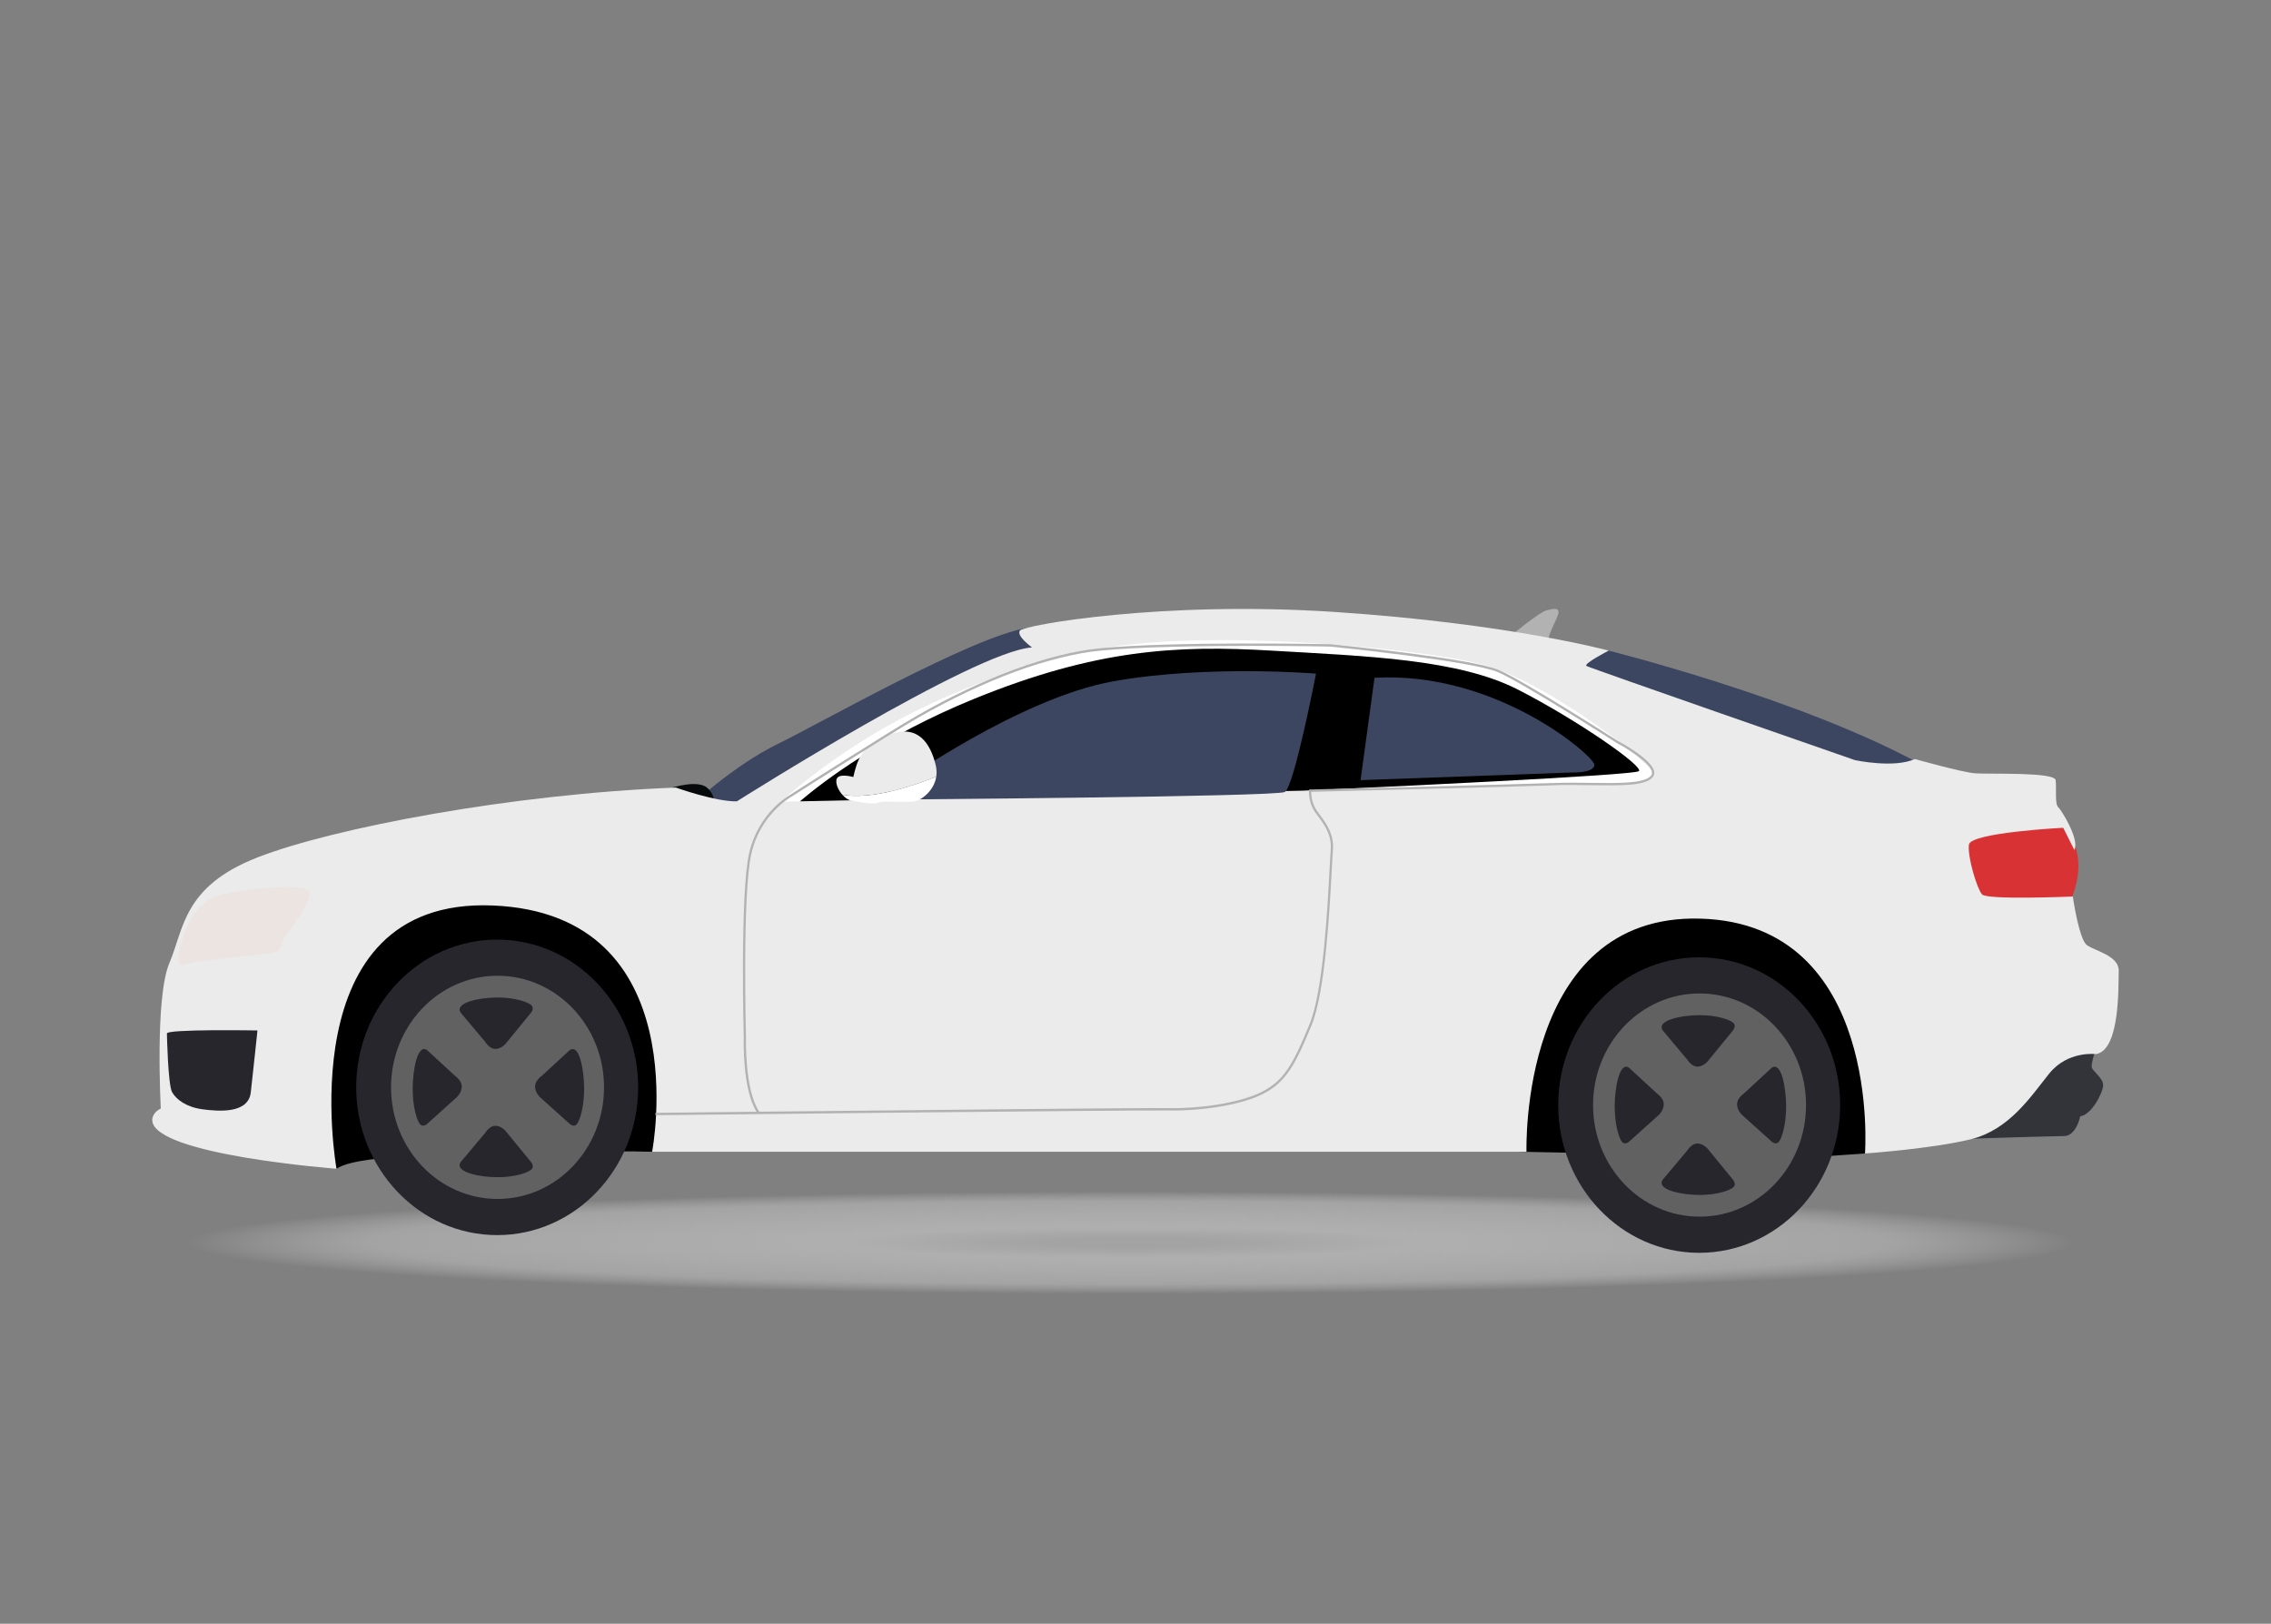 <svg width="179" height="128" viewBox="0 0 179 128" fill="none" xmlns="http://www.w3.org/2000/svg">
<rect x="0" y="0" width="179" height="128" fill="#808080" stroke="none"/>
<ellipse cx="89.124" cy="97.958" rx="74.554" ry="4.042" fill="url(#paint0_radial)"/>
<path d="M119.162 50.049C119.162 50.049 121.351 48.249 121.882 48.119C122.413 47.989 122.843 47.883 122.843 48.269C122.843 48.654 121.923 50.091 122.045 50.627C122.169 51.164 119.162 50.049 119.162 50.049Z" fill="#B2B2B2"/>
<path d="M149.975 88.132L146.992 90.931L142.35 91.248L119.899 90.793L53.164 90.167L51.394 90.793C51.394 90.793 48.705 90.716 47.609 90.799C46.512 90.885 30.822 91.248 30.822 91.248C30.822 91.248 27.535 91.42 26.524 92.133L23.574 86.235L25.999 72.07C25.999 72.07 33.844 68.512 34.461 68.438C35.078 68.365 47.067 68.002 47.067 68.002L67.579 70.07L129.204 66.258L148.313 66.767L149.975 88.132Z" fill="black"/>
<path d="M165.23 82.576C165.23 82.576 164.802 83.805 164.876 84.137C164.951 84.468 165.769 84.976 165.769 85.541C165.769 86.106 164.876 87.881 163.964 87.998C163.964 87.998 163.667 89.558 162.662 89.558C161.658 89.558 155.054 89.773 155.054 89.773C155.054 89.773 162.199 81.563 165.23 82.576Z" fill="#333439"/>
<path d="M54.343 63.586C54.343 63.586 57.843 60.334 61.261 58.667C64.681 57.001 76.467 50.267 80.906 49.507C85.344 48.746 84.205 53.166 84.205 53.291C84.205 53.415 55.377 70.548 54.343 63.586Z" fill="#3C4660"/>
<path d="M155.451 64.941H162.105L162.622 65.276C162.622 65.276 164.928 67.079 163.139 71.166C161.348 75.252 152.496 70.799 155.451 64.941Z" fill="#D83235"/>
<path d="M123.691 51.415L126.793 51.29C126.793 51.29 141.854 55.041 151.328 60.21C160.802 65.38 145.642 63.169 145.642 63.169C145.642 63.169 122.339 54.207 123.691 51.415Z" fill="#3C4660"/>
<path d="M52.946 62.098C52.946 62.098 54.98 61.445 55.735 62.098C56.49 62.752 56.252 63.586 56.252 63.586L52.946 62.098Z" fill="#060A0B"/>
<path d="M26.524 92.133C26.524 92.133 12.2 91.052 12.002 88.342C12.002 88.342 11.919 87.761 12.675 87.385C12.675 87.385 12.195 78.633 13.348 75.923C14.501 73.213 14.421 69.879 20.306 67.587C26.191 65.294 40.267 62.584 53.271 62.085C53.271 62.085 56.412 63.21 58.082 63.169C58.082 63.169 76.771 51.331 81.345 51.038C81.345 51.038 80.072 50.122 80.39 49.705C80.709 49.288 91.564 47.328 105.284 48.246C119.002 49.163 126.796 51.29 126.796 51.29C126.796 51.29 124.769 52.333 125.046 52.498C125.325 52.664 146.201 59.919 146.201 59.919C146.201 59.919 149.263 60.585 150.933 59.835C150.933 59.835 154.63 60.878 155.664 60.96C156.698 61.044 161.947 60.835 162.026 61.502C162.106 62.168 161.947 63.377 162.225 63.627C162.504 63.877 163.935 66.212 163.498 67.003L162.623 65.253C162.623 65.253 155.307 65.629 155.188 66.586C155.069 67.545 155.824 70.047 156.222 70.505C156.62 70.963 163.38 70.672 163.38 70.672C163.38 70.672 163.858 74.049 164.494 74.507C165.13 74.965 167.038 75.341 166.999 76.55C166.96 77.759 167.118 82.761 165.21 83.095C165.21 83.095 162.984 82.803 161.513 84.637C160.041 86.472 158.371 89.055 155.349 89.805C152.327 90.556 146.999 90.93 146.999 90.93C146.999 90.93 148.351 72.834 134.036 72.416C119.721 71.999 120.318 90.793 120.318 90.793H51.4C51.4 90.793 55.026 72.047 38.842 71.38C22.65 70.713 26.524 92.133 26.524 92.133Z" fill="#EBEBEB"/>
<path d="M116.665 52.333C111.429 51.016 94.254 49.479 86.031 51.29C77.811 53.102 69.379 56.34 61.525 63.202L63.05 63.169C64.895 61.602 69.566 58.026 76.816 55.078C86.4 51.18 92.735 50.85 100.223 51.29C107.712 51.73 114.937 51.949 119.65 54.365C124.362 56.781 129.547 60.404 129.18 60.788C128.859 61.124 107.818 62.097 102.698 62.33L128.709 61.778C128.709 61.778 130.332 61.721 130.332 61.008C130.332 60.295 121.901 53.65 116.665 52.333Z" fill="white"/>
<path d="M119.649 54.365C114.936 51.949 107.709 51.73 100.222 51.29C92.733 50.852 86.397 51.18 76.815 55.077C69.566 58.027 64.894 61.602 63.049 63.169L102.699 62.328C107.819 62.097 128.858 61.124 129.181 60.786C129.546 60.402 124.361 56.779 119.649 54.365Z" fill="black"/>
<path d="M70.897 61.776C70.897 61.776 80.376 55.023 87.758 53.706C95.141 52.389 103.729 53.102 103.729 53.102C103.729 53.102 102.001 62.049 101.268 62.433C100.535 62.818 69.339 63.036 69.339 63.036L70.897 61.776Z" fill="#3C4660"/>
<path d="M108.339 53.43L107.239 61.499L123.943 60.895C123.943 60.895 125.671 60.949 125.671 60.29C125.671 59.633 117.974 52.882 108.339 53.43Z" fill="#3C4660"/>
<path d="M73.794 61.225C73.838 60.941 73.83 60.629 73.747 60.292C73.348 58.664 72.402 57.068 70.139 57.889C67.877 58.71 67.551 59.998 67.257 61.253C67.257 61.253 66.03 60.896 65.927 61.469C65.864 61.814 66.08 62.295 66.395 62.652C68.722 63.043 71.892 61.992 73.794 61.225Z" fill="#EBEBEB"/>
<path d="M66.395 62.652C66.605 62.888 66.861 63.069 67.11 63.113C67.73 63.222 68.839 63.455 69.239 63.268C69.638 63.081 71.575 63.325 72.195 63.149C72.687 63.01 73.626 62.318 73.795 61.226C71.891 61.992 68.72 63.043 66.395 62.652Z" fill="white"/>
<path d="M16.9 70.722C16.9 70.722 15.185 71.315 14.384 73.994C13.585 76.672 14.56 76.038 14.931 75.915C15.301 75.792 20.645 75.22 21.464 75.117C22.283 75.015 22.186 74.279 22.42 73.89C22.653 73.501 24.878 70.885 24.273 70.21C23.668 69.536 17.895 70.231 16.9 70.722Z" fill="#EBE4E1"/>
<path d="M13.156 81.476C13.156 81.476 13.234 85.503 13.565 86.096C13.897 86.689 14.715 87.282 15.963 87.446C17.212 87.61 19.572 87.814 19.766 86.117C19.962 84.421 20.292 81.231 20.292 81.231C20.292 81.231 13.059 81.108 13.156 81.476Z" fill="#27262C"/>
<path d="M51.66 87.911L51.658 87.725C51.769 87.724 55.017 87.689 59.632 87.64C58.508 85.843 58.617 81.984 58.622 81.816C58.619 81.709 58.319 70.474 59.045 67.267C59.778 64.031 62.26 62.665 62.285 62.652C62.357 62.606 70.092 57.661 72.307 56.396C77.582 53.384 82.683 51.507 86.667 51.108C92.417 50.533 104.761 50.779 104.885 50.783C105.347 50.829 116.084 51.906 118.158 52.823C120.224 53.736 127.434 58.352 127.506 58.4C127.611 58.456 130.237 59.85 130.383 60.839C130.41 61.021 130.358 61.18 130.228 61.312C129.6 61.954 127.763 61.929 125.438 61.898C124.45 61.885 123.43 61.872 122.407 61.91C119.201 62.029 104.598 62.387 103.35 62.419C103.348 62.65 103.384 63.324 103.798 63.915C103.87 64.018 103.948 64.123 104.028 64.232C104.54 64.923 105.178 65.784 105.059 67.066C105.035 67.328 105.009 67.833 104.971 68.535C104.807 71.657 104.463 78.15 103.389 80.788C102.038 84.1 101.288 85.354 99.51 86.252C97.71 87.16 94.456 87.587 92.173 87.54C89.984 87.492 52.043 87.906 51.66 87.911ZM98.72 50.914C94.748 50.914 89.766 50.986 86.686 51.294C82.724 51.689 77.648 53.56 72.393 56.56C70.181 57.823 62.451 62.765 62.373 62.814C62.343 62.831 59.932 64.161 59.219 67.309C58.498 70.492 58.797 81.703 58.8 81.816C58.799 81.864 58.685 85.942 59.847 87.636C71.232 87.517 90.629 87.32 92.179 87.352C94.44 87.4 97.659 86.98 99.436 86.083C101.164 85.211 101.899 83.977 103.229 80.712C104.291 78.106 104.633 71.634 104.797 68.523C104.835 67.82 104.861 67.313 104.885 67.048C104.996 65.84 104.409 65.046 103.89 64.345C103.809 64.235 103.73 64.128 103.657 64.025C103.108 63.243 103.174 62.358 103.177 62.32L103.183 62.238L103.263 62.236C103.422 62.231 119.07 61.849 122.402 61.726C123.428 61.688 124.451 61.701 125.442 61.714C127.635 61.744 129.529 61.768 130.106 61.18C130.193 61.092 130.226 60.988 130.209 60.868C130.099 60.126 128.16 58.953 127.422 58.564C127.344 58.513 120.145 53.903 118.091 52.997C116.041 52.092 104.988 50.983 104.877 50.972C104.822 50.968 102.146 50.914 98.72 50.914Z" fill="#B2B2B2"/>
<path d="M50.299 85.716C50.299 92.149 45.325 97.364 39.188 97.364C33.051 97.364 28.077 92.149 28.077 85.716C28.077 79.283 33.051 74.069 39.188 74.069C45.325 74.07 50.299 79.285 50.299 85.716Z" fill="#27262C"/>
<path d="M30.822 85.716C30.822 90.576 34.581 94.514 39.217 94.514C43.852 94.514 47.609 90.576 47.609 85.716C47.609 80.856 43.852 76.918 39.217 76.918C34.581 76.918 30.822 80.858 30.822 85.716Z" fill="#616161"/>
<path d="M36.304 79.819L38.246 82.133C38.246 82.133 38.582 82.688 39.041 82.688C39.5 82.688 39.835 82.299 39.835 82.299L41.865 79.819C41.865 79.819 42.148 79.467 41.865 79.226C41.583 78.986 40.592 78.633 39.216 78.633C37.839 78.633 35.809 79.022 36.304 79.819Z" fill="#27262C"/>
<path d="M36.303 91.615L38.246 89.301C38.246 89.301 38.583 88.746 39.04 88.746C39.499 88.746 39.834 89.135 39.834 89.135L41.865 91.615C41.865 91.615 42.147 91.967 41.865 92.208C41.583 92.448 40.591 92.801 39.215 92.801C37.84 92.799 35.809 92.412 36.303 91.615Z" fill="#27262C"/>
<path d="M44.912 82.775L42.704 84.811C42.704 84.811 42.175 85.162 42.175 85.644C42.175 86.125 42.546 86.476 42.546 86.476L44.912 88.605C44.912 88.605 45.247 88.9 45.476 88.605C45.706 88.309 46.041 87.27 46.041 85.828C46.043 84.386 45.672 82.257 44.912 82.775Z" fill="#27262C"/>
<path d="M33.658 82.775L35.866 84.811C35.866 84.811 36.395 85.162 36.395 85.644C36.395 86.125 36.024 86.476 36.024 86.476L33.658 88.605C33.658 88.605 33.323 88.9 33.093 88.605C32.864 88.309 32.527 87.27 32.527 85.828C32.527 84.386 32.898 82.257 33.658 82.775Z" fill="#27262C"/>
<path d="M145.041 87.112C145.041 93.545 140.067 98.76 133.93 98.76C127.793 98.76 122.819 93.545 122.819 87.112C122.819 80.679 127.793 75.465 133.93 75.465C140.067 75.465 145.041 80.679 145.041 87.112Z" fill="#27262C"/>
<path d="M125.565 87.112C125.565 91.972 129.324 95.91 133.96 95.91C138.595 95.91 142.352 91.972 142.352 87.112C142.352 82.253 138.595 78.314 133.96 78.314C129.324 78.314 125.565 82.253 125.565 87.112Z" fill="#616161"/>
<path d="M131.044 81.213L132.987 83.527C132.987 83.527 133.322 84.082 133.781 84.082C134.241 84.082 134.576 83.693 134.576 83.693L136.606 81.211C136.606 81.211 136.888 80.86 136.606 80.618C136.324 80.377 135.333 80.026 133.957 80.026C132.581 80.029 130.551 80.416 131.044 81.213Z" fill="#27262C"/>
<path d="M131.044 93.011L132.987 90.698C132.987 90.698 133.322 90.142 133.781 90.142C134.24 90.142 134.577 90.532 134.577 90.532L136.608 93.013C136.608 93.013 136.89 93.365 136.608 93.606C136.326 93.846 135.334 94.199 133.958 94.199C132.581 94.196 130.551 93.806 131.044 93.011Z" fill="#27262C"/>
<path d="M139.653 84.171L137.445 86.207C137.445 86.207 136.916 86.559 136.916 87.04C136.916 87.523 137.287 87.873 137.287 87.873L139.653 90.001C139.653 90.001 139.988 90.297 140.217 90.001C140.447 89.705 140.782 88.666 140.782 87.224C140.784 85.78 140.413 83.652 139.653 84.171Z" fill="#27262C"/>
<path d="M128.4 84.171L130.608 86.207C130.608 86.207 131.137 86.559 131.137 87.04C131.137 87.521 130.766 87.873 130.766 87.873L128.4 90.001C128.4 90.001 128.065 90.297 127.835 90.001C127.606 89.705 127.269 88.666 127.269 87.222C127.269 85.781 127.641 83.652 128.4 84.171Z" fill="#27262C"/>
<defs>
<radialGradient id="paint0_radial" cx="0" cy="0" r="1" gradientUnits="userSpaceOnUse" gradientTransform="translate(89.124 97.958) rotate(90) scale(4.042 74.554)">
<stop offset="0.09" stop-color="#A3A3A3"/>
<stop offset="0.299" stop-color="#AFAFAF"/>
<stop offset="0.804" stop-color="#B9B9B9" stop-opacity="0.622"/>
<stop offset="1" stop-color="#C9C9C9" stop-opacity="0"/>
</radialGradient>
</defs>
</svg>
